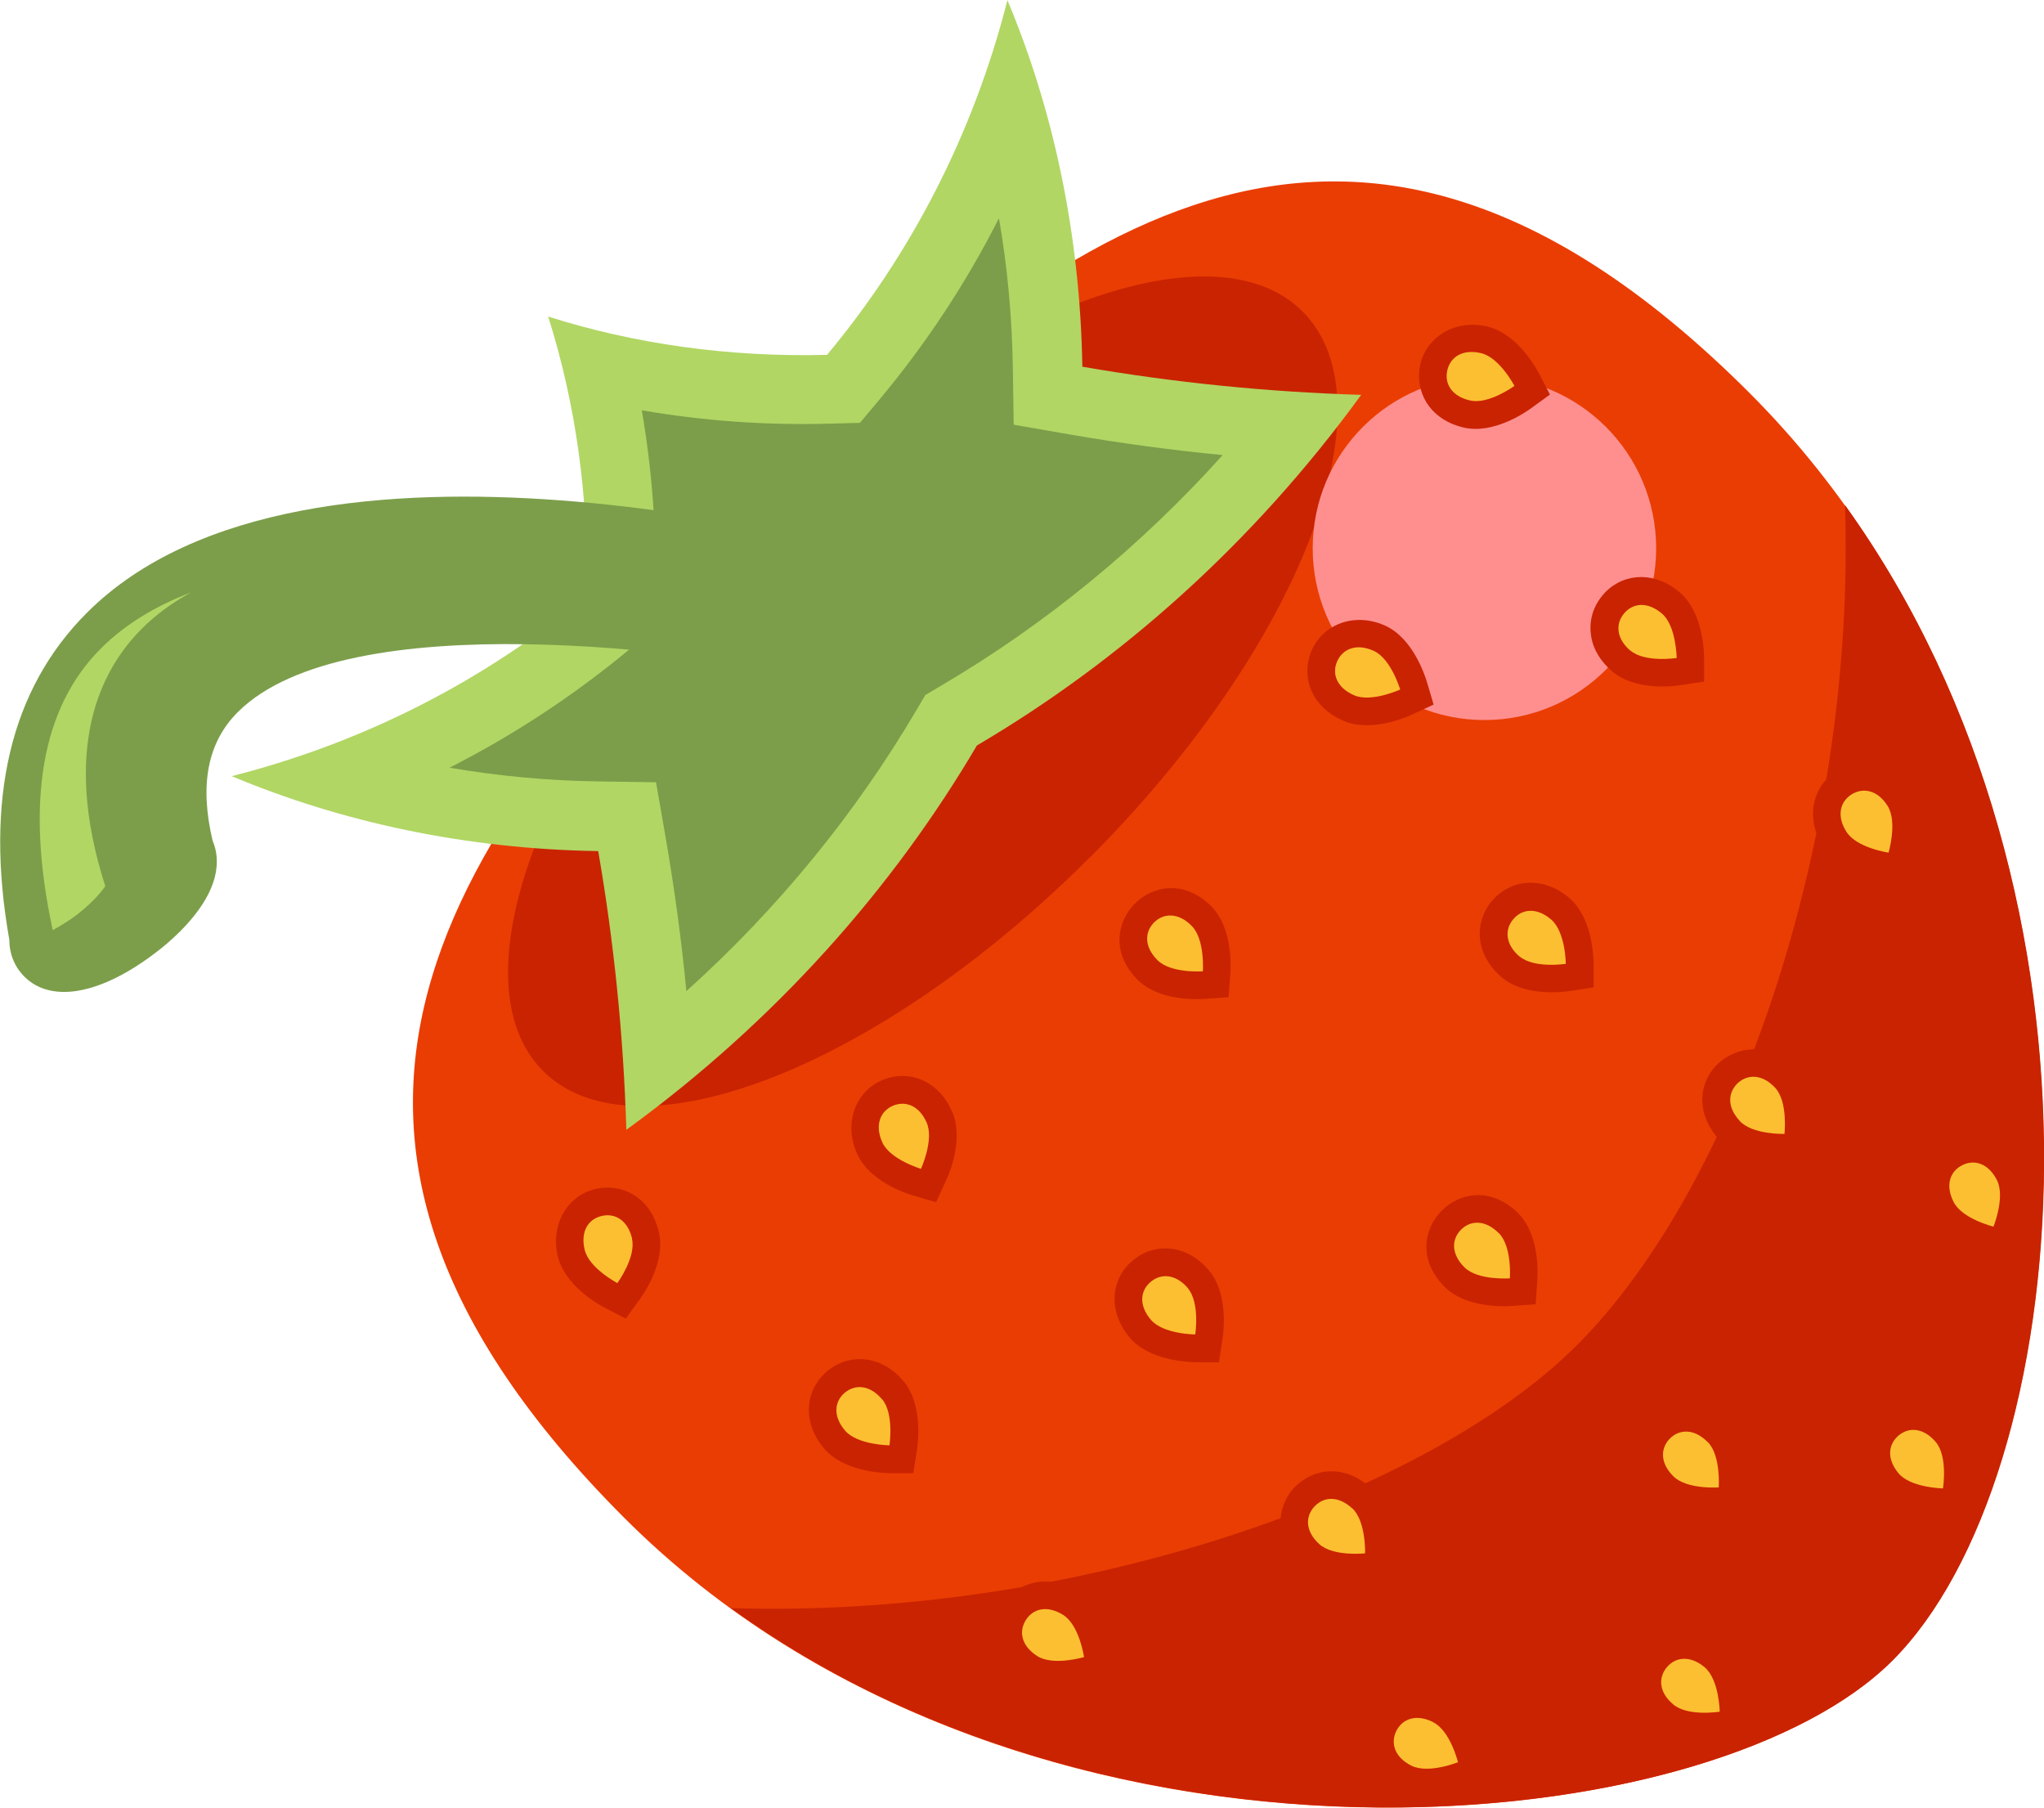 <?xml version="1.0" encoding="UTF-8"?>
<svg id="_Слой_2" data-name="Слой 2" xmlns="http://www.w3.org/2000/svg" width="120.58" height="106.63" viewBox="0 0 120.58 106.63">
  <defs>
    <style>
      .cls-1 {
        fill: #fcbf31;
      }

      .cls-1, .cls-2, .cls-3, .cls-4, .cls-5, .cls-6 {
        stroke-width: 0px;
      }

      .cls-2 {
        fill: #7c9e4a;
      }

      .cls-3 {
        fill: #b1d664;
      }

      .cls-4 {
        fill: #ff8f8f;
      }

      .cls-5 {
        fill: #ea3d03;
      }

      .cls-6 {
        fill: #ca2301;
      }
    </style>
  </defs>
  <g id="Layer_1" data-name="Layer 1">
    <g>
      <path class="cls-5" d="m103.21,23.18c22.97,22.97,20.28,62.9,8.41,74.77-11.17,11.17-51.81,14.56-74.78-8.41-22.97-22.97-10.56-40.28,7.76-58.6C62.94,12.62,80.24.21,103.21,23.18Z"/>
      <path class="cls-6" d="m64.26,50.6c-12.37,12.37-26.8,18-32.22,12.57-5.43-5.43.2-19.85,12.57-32.22,12.37-12.37,26.8-18,32.23-12.58,5.43,5.43-.2,19.86-12.57,32.23Z"/>
      <path class="cls-6" d="m93.03,79.34c-8.87,8.87-29.72,16.15-49.91,15.51,23.45,17.01,58.31,13.31,68.52,3.1,10.8-10.8,13.99-44.81-2.8-68.16.65,19.81-6.47,40.21-15.81,49.55Z"/>
      <path class="cls-3" d="m32.33,18.67c5.08,1.61,10.65,2.41,16.46,2.26,4.86-5.83,8.6-12.9,10.64-20.92,2.71,6.46,4.29,13.8,4.42,21.62,5.37.93,10.86,1.49,16.45,1.66-6.4,8.8-14.24,15.72-22.67,20.68-4.96,8.43-11.88,16.27-20.68,22.67-.17-5.58-.73-11.07-1.66-16.44-7.82-.12-15.16-1.71-21.62-4.42,8.02-2.04,15.1-5.78,20.93-10.64.15-5.81-.65-11.38-2.26-16.46Z"/>
      <path class="cls-2" d="m54.63,40.97l.91-.54c6.12-3.6,11.72-8.18,16.59-13.59-3.03-.29-6.04-.7-9-1.21l-3.33-.58-.05-3.38c-.05-3-.32-5.94-.82-8.8-1.92,3.79-4.26,7.35-7.01,10.65l-1.19,1.42-1.85.05c-3.76.1-7.44-.17-11.02-.79.62,3.58.89,7.26.79,11.02l-.05,1.85-1.42,1.19c-3.31,2.75-6.87,5.09-10.66,7.02,2.86.49,5.8.77,8.8.81l3.38.05.58,3.33c.51,2.96.92,5.96,1.21,8.99,5.41-4.87,9.98-10.47,13.58-16.59l.54-.91Z"/>
      <path class="cls-4" d="m97.7,32.34c0,5.59-4.53,10.13-10.13,10.13-5.59,0-10.13-4.53-10.13-10.13s4.53-10.13,10.13-10.13c5.59,0,10.13,4.53,10.13,10.13Z"/>
      <g>
        <g>
          <path class="cls-6" d="m72.48,58.82l-1.41.1c-.44.03-2.7.13-3.96-1.13-3.1-3.1,1.23-7.44,4.34-4.34,1.26,1.26,1.16,3.52,1.13,3.96l-.1,1.41Z"/>
          <path class="cls-6" d="m90.59,76.93l-1.41.1c-.44.03-2.7.13-3.96-1.13-3.11-3.11,1.23-7.44,4.34-4.34,1.26,1.26,1.16,3.52,1.13,3.96l-.1,1.41Z"/>
          <path class="cls-6" d="m102.92,89.26l-1.41.11c-.44.03-2.7.12-3.96-1.13-3.1-3.1,1.24-7.44,4.34-4.34,1.26,1.26,1.16,3.52,1.13,3.96l-.1,1.41Z"/>
        </g>
        <g>
          <path class="cls-6" d="m55.22,70.91l-1.36-.4c-.42-.12-2.57-.83-3.3-2.46-.78-1.73-.15-3.6,1.42-4.31.79-.36,1.65-.37,2.43-.03.75.33,1.36.96,1.74,1.82.74,1.62-.15,3.7-.34,4.1l-.59,1.28Z"/>
          <path class="cls-6" d="m53.87,86.89h-1.41c-.44-.01-2.7-.1-3.85-1.46-1.19-1.39-1.19-3.18-.02-4.36l.19-.18c.67-.56,1.49-.81,2.33-.7.82.11,1.57.54,2.18,1.26,1.15,1.36.87,3.6.81,4.03l-.22,1.4Z"/>
          <path class="cls-6" d="m87.93,104.92l-1.3.53c-.41.17-2.53.95-4.12.14-1.95-1-2.27-2.9-1.58-4.25.79-1.56,2.68-2.08,4.37-1.21,1.59.81,2.18,2.99,2.29,3.42l.33,1.37Z"/>
          <path class="cls-6" d="m65.77,98.91l-1.35.4c-.42.13-2.61.71-4.11-.25-1.85-1.18-1.99-3.1-1.17-4.39.95-1.49,2.86-1.82,4.47-.78,1.5.96,1.89,3.19,1.96,3.62l.2,1.4Z"/>
          <path class="cls-6" d="m82.12,93.08l-1.4.16c-.44.05-2.69.24-4-.97-1.61-1.49-1.41-3.4-.38-4.52t0,0c1.31-1.32,3.14-1.27,4.54.02,1.3,1.2,1.3,3.46,1.29,3.9l-.05,1.41Z"/>
          <path class="cls-6" d="m71.9,80.35h-1.41c-.44-.02-2.7-.1-3.85-1.46-1.18-1.39-1.19-3.19-.02-4.36l.19-.17c.66-.56,1.48-.81,2.32-.7.81.1,1.57.54,2.18,1.26,1.15,1.35.88,3.6.81,4.03l-.21,1.39Z"/>
          <path class="cls-6" d="m103.1,102.35l-1.39.23c-.43.07-2.68.36-4.04-.78-1.68-1.41-1.57-3.33-.59-4.5l.19-.21c1.17-1.17,2.96-1.16,4.35,0,1.37,1.14,1.47,3.4,1.47,3.84l.02,1.41Z"/>
          <path class="cls-6" d="m36.92,77.78l-1.25-.65c-.39-.2-2.36-1.31-2.77-3.05-.43-1.85.56-3.56,2.23-3.95.79-.18,1.59-.06,2.26.35.52.32,1.19.96,1.48,2.2.41,1.73-.87,3.6-1.13,3.96l-.83,1.14Z"/>
        </g>
        <g>
          <path class="cls-6" d="m84.57,41.56l-1.28.59c-.4.19-2.48,1.07-4.1.34-.86-.39-1.49-.99-1.82-1.74-.33-.77-.33-1.63.03-2.43.72-1.57,2.58-2.2,4.31-1.42,1.62.73,2.33,2.88,2.46,3.3l.4,1.35Z"/>
          <path class="cls-6" d="m100.55,40.2l-1.4.21c-.44.07-2.68.35-4.04-.81-.72-.61-1.16-1.36-1.26-2.18-.11-.84.14-1.66.7-2.32l.17-.19c1.18-1.17,2.97-1.17,4.36.02,1.36,1.15,1.44,3.41,1.45,3.85v1.41Z"/>
          <path class="cls-6" d="m118.58,74.27l-1.37-.33c-.43-.1-2.61-.71-3.42-2.3-.87-1.7-.34-3.58,1.21-4.37,1.36-.69,3.26-.38,4.26,1.57.81,1.59.02,3.71-.14,4.12l-.53,1.31Z"/>
          <path class="cls-6" d="m112.57,52.11l-1.4-.2c-.43-.06-2.66-.46-3.62-1.96-1.03-1.61-.69-3.53.78-4.46,1.29-.82,3.2-.69,4.39,1.16.96,1.5.38,3.69.25,4.11l-.4,1.35Z"/>
          <path class="cls-6" d="m106.74,68.46l-1.41.05c-.44.01-2.7.02-3.91-1.29-1.29-1.39-1.33-3.22-.11-4.45,1.21-1.12,3.12-1.32,4.62.29,1.21,1.31,1.02,3.56.97,4l-.16,1.4Z"/>
          <path class="cls-6" d="m94.01,58.24l-1.39.21c-.44.07-2.68.34-4.04-.81-.71-.61-1.15-1.37-1.26-2.18-.11-.84.14-1.66.7-2.33l.18-.19c1.17-1.17,2.97-1.17,4.36.01,1.36,1.15,1.44,3.41,1.45,3.86v1.41Z"/>
          <path class="cls-6" d="m116.01,89.44l-1.41-.02c-.44,0-2.7-.11-3.84-1.47-1.17-1.39-1.17-3.18,0-4.34l.2-.18c1.17-.98,3.09-1.09,4.5.59,1.14,1.36.85,3.61.78,4.04l-.23,1.39Z"/>
          <path class="cls-6" d="m91.45,23.26l-1.14.83c-.36.26-2.23,1.53-3.96,1.13-1.24-.29-1.88-.97-2.2-1.48-.41-.67-.54-1.47-.36-2.26.39-1.66,2.11-2.66,3.95-2.22,1.74.41,2.84,2.38,3.05,2.77l.65,1.25Z"/>
        </g>
      </g>
      <g>
        <g>
          <path class="cls-1" d="m70.3,54.61c.79.79.66,2.68.66,2.68,0,0-1.89.14-2.68-.66-.8-.8-.75-1.66-.2-2.22.56-.56,1.43-.6,2.22.2Z"/>
          <path class="cls-1" d="m88.41,72.72c.8.8.66,2.68.66,2.68,0,0-1.89.14-2.68-.65-.8-.8-.76-1.66-.2-2.22s1.42-.6,2.22.2Z"/>
          <path class="cls-1" d="m100.74,85.05c.79.79.65,2.68.65,2.68,0,0-1.89.14-2.68-.66-.8-.8-.75-1.66-.2-2.22.56-.56,1.43-.6,2.22.2Z"/>
        </g>
        <g>
          <path class="cls-1" d="m54.66,66.2c.46,1.02-.33,2.74-.33,2.74,0,0-1.82-.54-2.28-1.56-.46-1.02-.12-1.82.6-2.15.72-.32,1.55-.06,2.01.97Z"/>
          <path class="cls-1" d="m52.03,82.52c.73.86.44,2.73.44,2.73,0,0-1.89-.02-2.62-.87-.73-.86-.62-1.72-.02-2.23.61-.51,1.47-.48,2.2.38Z"/>
          <path class="cls-1" d="m84.56,101.59c1,.51,1.45,2.35,1.45,2.35,0,0-1.75.71-2.76.2-1-.51-1.23-1.35-.87-2.06.36-.7,1.17-1.01,2.17-.5Z"/>
          <path class="cls-1" d="m62.73,95.26c.95.61,1.22,2.48,1.22,2.48,0,0-1.82.54-2.76-.06-.95-.61-1.1-1.46-.67-2.13.42-.67,1.26-.89,2.21-.29Z"/>
          <path class="cls-1" d="m79.77,88.96c.82.76.76,2.66.76,2.66,0,0-1.88.21-2.71-.55-.83-.76-.82-1.63-.28-2.21.54-.58,1.4-.66,2.23.11Z"/>
          <path class="cls-1" d="m70.07,75.98c.73.86.44,2.73.44,2.73,0,0-1.9-.01-2.62-.87-.73-.86-.62-1.72-.01-2.23.6-.51,1.47-.48,2.2.37Z"/>
          <path class="cls-1" d="m100.56,98.34c.86.72.89,2.62.89,2.62,0,0-1.87.3-2.73-.42-.87-.72-.9-1.59-.39-2.2.51-.61,1.37-.72,2.23,0Z"/>
          <path class="cls-1" d="m37.28,73.06c.26,1.09-.86,2.62-.86,2.62,0,0-1.68-.88-1.93-1.97-.26-1.1.23-1.81,1.01-1.99.77-.18,1.53.24,1.79,1.34Z"/>
        </g>
        <g>
          <path class="cls-1" d="m79.86,41c1.02.46,2.74-.33,2.74-.33,0,0-.54-1.82-1.56-2.28-1.02-.46-1.82-.12-2.15.6-.33.72-.06,1.55.97,2.01Z"/>
          <path class="cls-1" d="m96.18,38.37c.86.73,2.73.44,2.73.44,0,0-.02-1.9-.87-2.62-.86-.73-1.72-.62-2.23-.01-.51.6-.48,1.47.37,2.2Z"/>
          <path class="cls-1" d="m115.25,70.9c.51,1,2.35,1.45,2.35,1.45,0,0,.71-1.76.2-2.75-.51-1-1.35-1.23-2.05-.87-.71.36-1.01,1.17-.5,2.17Z"/>
          <path class="cls-1" d="m108.93,49.07c.61.95,2.48,1.22,2.48,1.22,0,0,.54-1.82-.06-2.76-.6-.95-1.46-1.09-2.13-.67-.67.43-.89,1.27-.29,2.21Z"/>
          <path class="cls-1" d="m102.62,66.11c.76.83,2.65.77,2.65.77,0,0,.21-1.89-.54-2.71-.77-.83-1.63-.82-2.21-.29-.58.54-.66,1.41.11,2.23Z"/>
          <path class="cls-1" d="m89.64,56.41c.86.73,2.73.44,2.73.44,0,0-.01-1.89-.87-2.62-.86-.73-1.72-.62-2.23-.01-.51.6-.48,1.47.37,2.2Z"/>
          <path class="cls-1" d="m112,86.9c.72.86,2.62.89,2.62.89,0,0,.3-1.87-.42-2.73-.73-.86-1.59-.9-2.2-.39-.6.51-.72,1.37,0,2.23Z"/>
          <path class="cls-1" d="m86.72,23.62c1.09.26,2.62-.86,2.62-.86,0,0-.88-1.68-1.97-1.93-1.09-.26-1.81.23-1.99,1.01-.18.77.24,1.53,1.34,1.78Z"/>
        </g>
      </g>
      <path class="cls-2" d="m56.3,34.02l-6.27,6.27-1.3-.28c-7.48-1.62-28.29-4.41-34.7,1.99-1.78,1.78-2.27,4.26-1.49,7.58.44,1.02.57,2.87-1.93,5.37-.47.47-.99.92-1.56,1.34-3.41,2.56-6.44,2.93-7.91.97-.28-.38-.59-.98-.59-1.83-1.47-8.3.07-14.78,4.57-19.28,12.92-12.93,45.8-3.68,47.19-3.28l4,1.15Z"/>
      <path class="cls-3" d="m3.11,54.86c.35-.19.74-.42,1.16-.71.9-.64,1.66-1.45,1.94-1.88-2.6-8.14-.29-12.74,2.14-15.17.83-.84,1.81-1.55,2.9-2.15-2.07.79-3.87,1.87-5.3,3.3-3.51,3.51-4.46,9.09-2.84,16.61Z"/>
    </g>
  </g>
</svg>